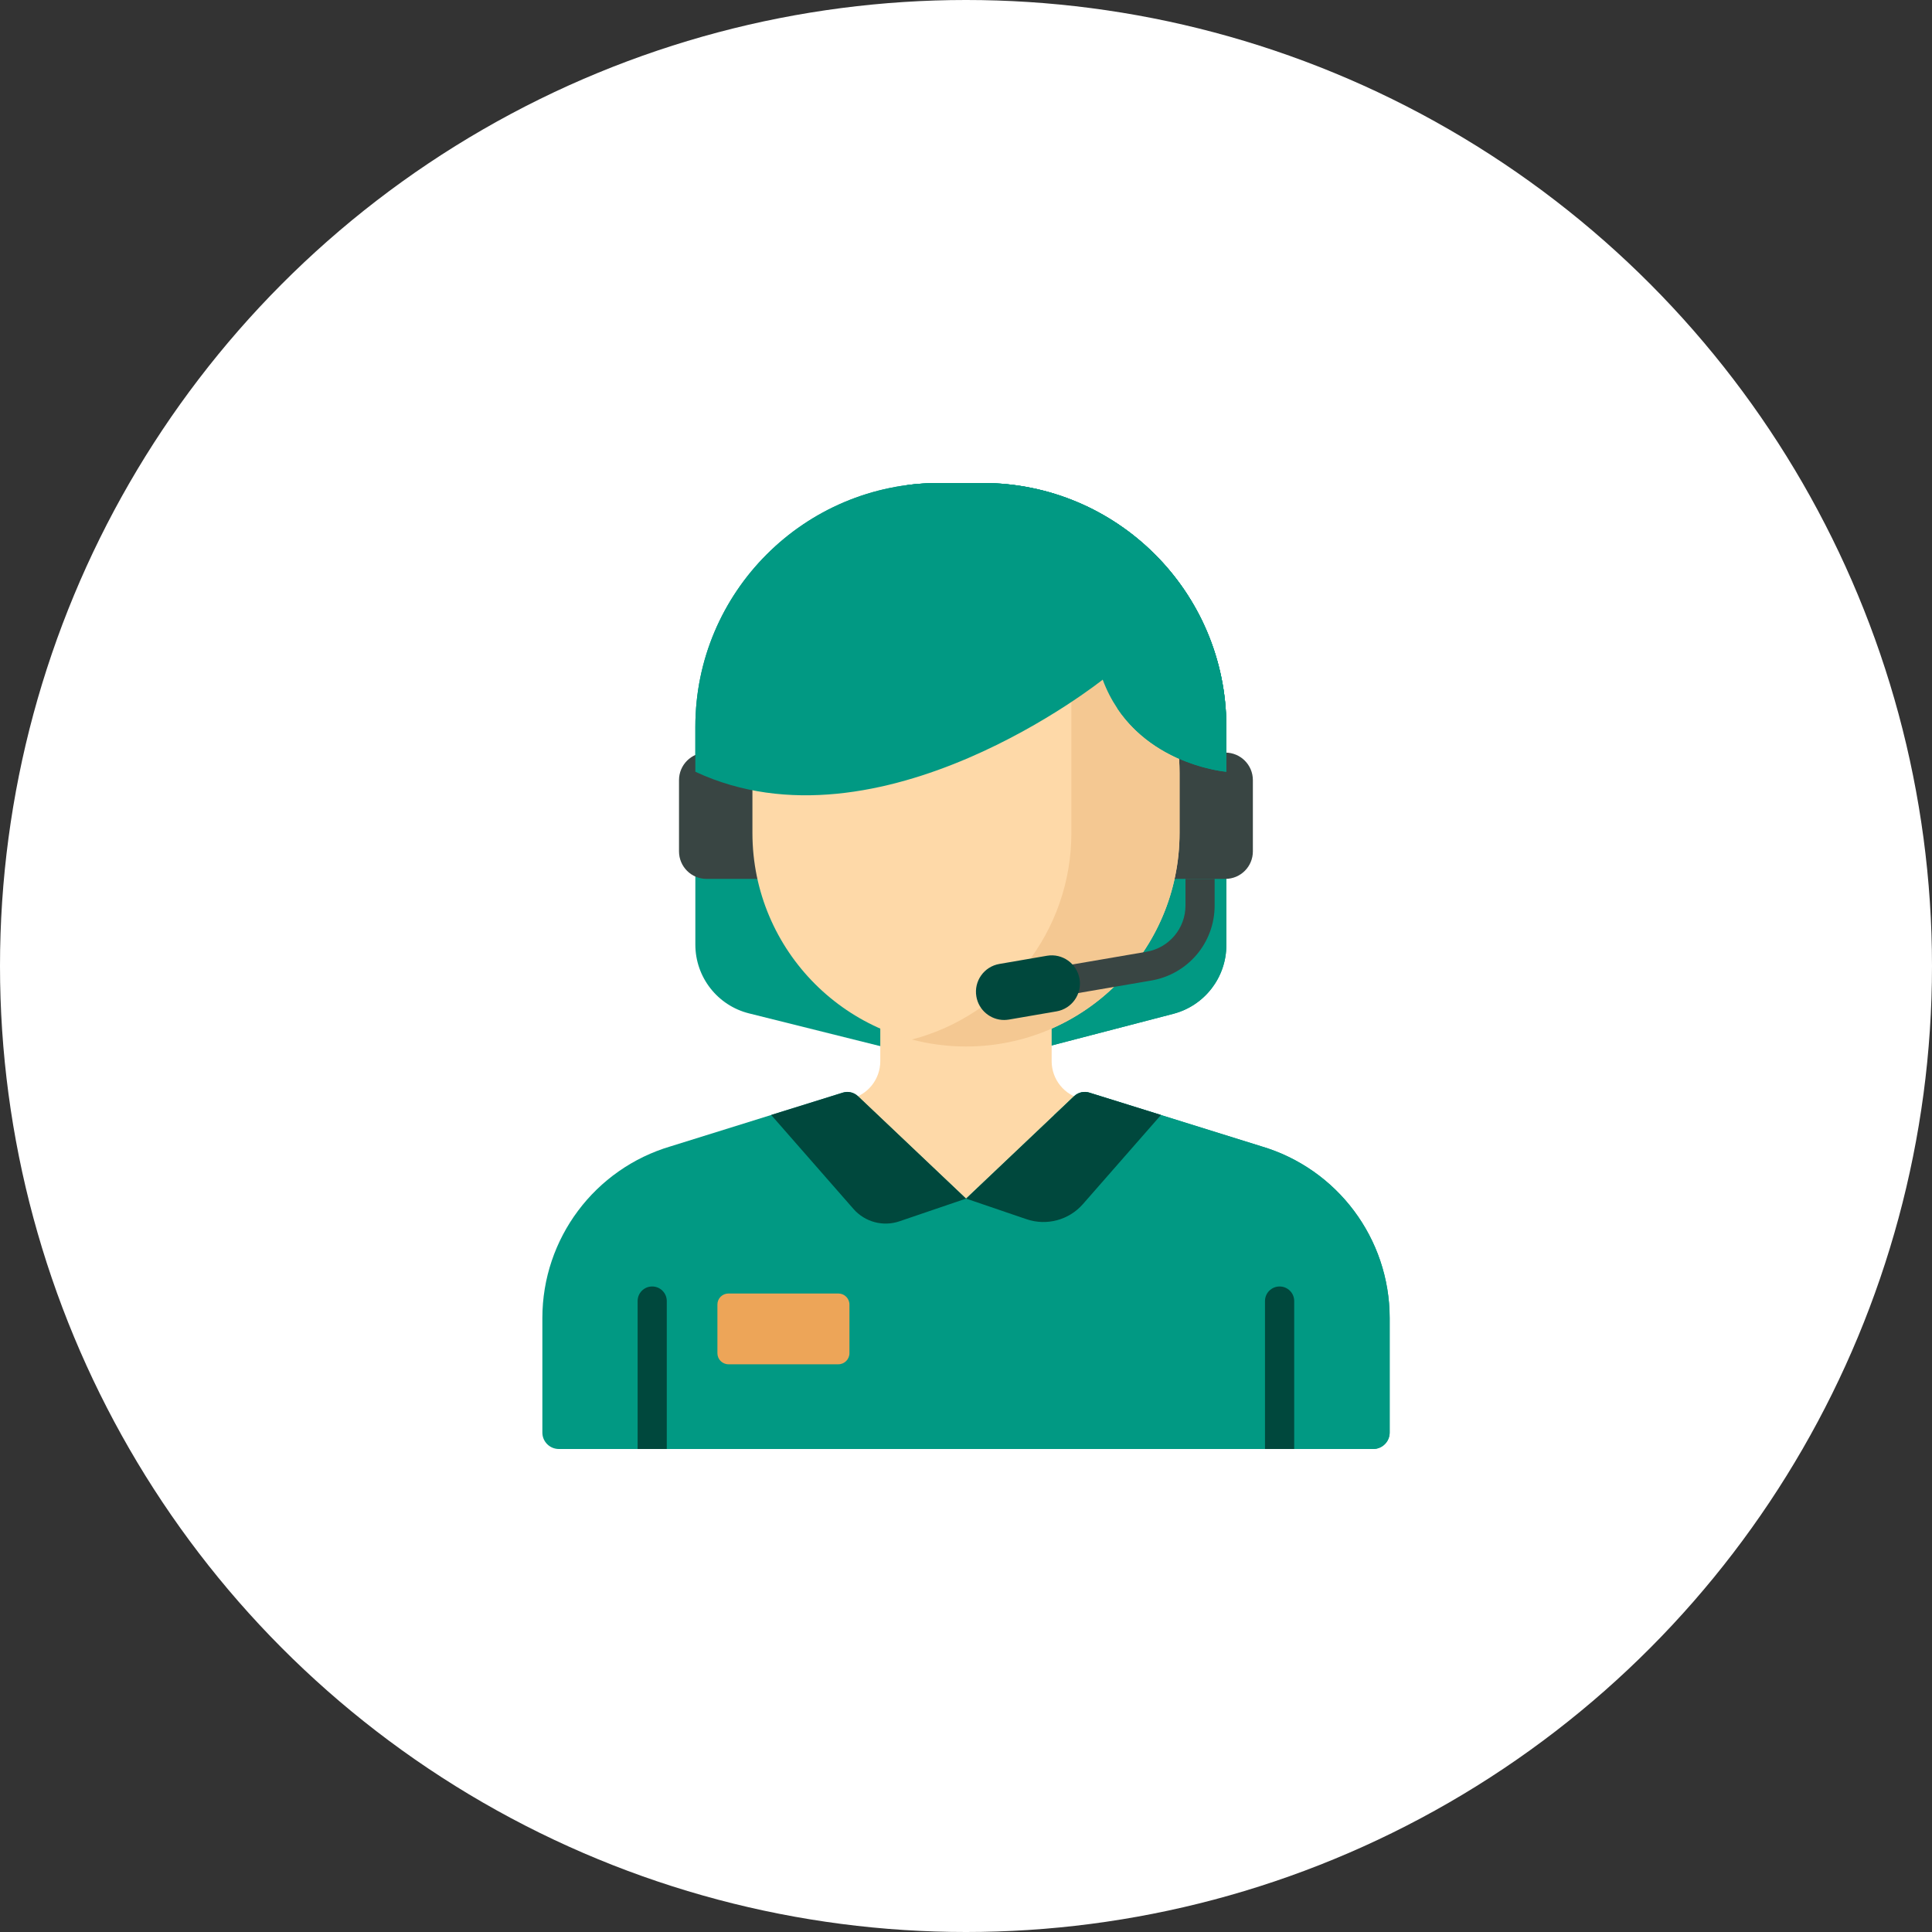 <svg width="33" height="33" viewBox="0 0 33 33" fill="none" xmlns="http://www.w3.org/2000/svg">
<rect x="0" y="0" width="33" height="33" fill="#333333" stroke="none"/>
<circle cx="16.5" cy="16.5" r="16.5" fill="white"/>
<path d="M20.04 17.317L16.811 18.157C16.611 18.209 16.402 18.209 16.202 18.16L12.796 17.31C12.256 17.176 11.877 16.691 11.877 16.134V12.413C11.877 10.114 13.741 8.25 16.04 8.25H16.784C19.083 8.25 20.947 10.114 20.947 12.413V16.144C20.947 16.696 20.574 17.178 20.04 17.317Z" fill="#019983"/>
<path d="M16.784 8.25H16.04C15.853 8.25 15.669 8.263 15.488 8.286C17.527 8.556 19.1 10.301 19.1 12.413V16.144C19.1 16.696 18.727 17.178 18.192 17.317L15.564 18L16.202 18.16C16.402 18.209 16.611 18.209 16.811 18.157L20.04 17.317C20.574 17.178 20.947 16.696 20.947 16.143V12.413C20.947 10.114 19.083 8.25 16.784 8.25Z" fill="#019983"/>
<path d="M12.068 15.012H12.951V12.855H12.068C11.808 12.855 11.598 13.066 11.598 13.325V14.542C11.598 14.802 11.808 15.012 12.068 15.012Z" fill="#394543"/>
<path d="M20.93 15.012H20.047V12.855H20.93C21.19 12.855 21.4 13.066 21.4 13.325V14.542C21.4 14.802 21.19 15.012 20.93 15.012Z" fill="#394543"/>
<path d="M18.494 18.774C18.185 18.712 17.963 18.441 17.963 18.125V16.634H16.5H15.036V18.125C15.036 18.441 14.814 18.712 14.505 18.774L14.148 18.846V21.241H16.5H18.851V18.846L18.494 18.774Z" fill="#FED9A8"/>
<path d="M21.541 19.579L18.606 18.664C18.515 18.635 18.416 18.659 18.346 18.724L16.5 20.474L14.653 18.724C14.584 18.659 14.485 18.635 14.394 18.664L11.459 19.579C10.157 19.962 9.264 21.157 9.264 22.513V24.469C9.264 24.624 9.39 24.75 9.546 24.75H23.454C23.61 24.75 23.736 24.624 23.736 24.469V22.513C23.736 21.157 22.843 19.962 21.541 19.579Z" fill="#019983"/>
<path d="M21.542 19.579L18.607 18.664C18.516 18.635 18.416 18.659 18.347 18.724L18.002 19.051L19.695 19.579C20.996 19.962 21.889 21.157 21.889 22.513V24.75H23.455C23.611 24.75 23.737 24.624 23.737 24.469V22.513C23.737 21.157 22.843 19.962 21.542 19.579Z" fill="#019983"/>
<path d="M16.499 17.875C14.485 17.875 12.852 16.241 12.852 14.227V13.202C12.852 11.187 14.485 9.554 16.499 9.554C18.514 9.554 20.147 11.187 20.147 13.202V14.227C20.147 16.241 18.514 17.875 16.499 17.875Z" fill="#FED9A8"/>
<path d="M18.3 10.029V14.227C18.3 15.922 17.143 17.347 15.576 17.756C15.871 17.833 16.181 17.875 16.5 17.875C18.514 17.875 20.148 16.241 20.148 14.227V13.202C20.148 11.842 19.403 10.656 18.3 10.029Z" fill="#F4C892"/>
<path d="M14.655 18.723L16.501 20.473L15.362 20.861C15.083 20.956 14.775 20.873 14.58 20.652L13.172 19.044L14.395 18.663C14.486 18.634 14.585 18.657 14.655 18.723Z" fill="#00483D"/>
<path d="M18.348 18.723L16.502 20.473L17.534 20.825C17.878 20.942 18.258 20.84 18.497 20.567L19.831 19.044L18.608 18.663C18.517 18.634 18.418 18.657 18.348 18.723Z" fill="#00483D"/>
<path d="M14.32 23.303H12.443C12.338 23.303 12.254 23.218 12.254 23.114V22.282C12.254 22.178 12.338 22.094 12.443 22.094H14.32C14.424 22.094 14.509 22.178 14.509 22.282V23.114C14.509 23.218 14.424 23.303 14.32 23.303Z" fill="#EDA558"/>
<path d="M20.947 13.182C20.947 13.182 19.373 13.057 18.835 11.609C18.835 11.609 15.03 14.655 11.877 13.182V12.413C11.877 10.114 13.741 8.25 16.04 8.25H16.784C19.083 8.25 20.947 10.114 20.947 12.413V13.182Z" fill="#019983"/>
<path d="M16.784 8.25H16.04C15.853 8.25 15.669 8.263 15.488 8.286C17.426 8.543 18.944 10.133 19.088 12.104C19.752 13.087 20.947 13.182 20.947 13.182V12.413C20.947 10.114 19.083 8.25 16.784 8.25Z" fill="#019983"/>
<path d="M21.857 21.974C21.719 21.974 21.607 22.085 21.607 22.223V24.75H22.106V22.223C22.106 22.085 21.994 21.974 21.857 21.974Z" fill="#00483D"/>
<path d="M11.14 21.974C11.002 21.974 10.891 22.085 10.891 22.223V24.75H11.389V22.223C11.389 22.085 11.277 21.974 11.14 21.974Z" fill="#00483D"/>
<path d="M20.249 15.012V15.466C20.249 15.858 19.968 16.191 19.582 16.257L17.074 16.687C16.939 16.71 16.848 16.839 16.871 16.974C16.892 17.096 16.997 17.181 17.116 17.181C17.13 17.181 17.144 17.18 17.158 17.178L19.666 16.748C20.292 16.64 20.747 16.102 20.747 15.466V15.012H20.249V15.012Z" fill="#394543"/>
<path d="M17.151 17.422C16.921 17.422 16.717 17.256 16.677 17.021C16.632 16.759 16.808 16.51 17.07 16.465L17.883 16.325C18.145 16.28 18.394 16.457 18.439 16.719C18.484 16.981 18.308 17.23 18.046 17.275L17.233 17.415C17.206 17.419 17.178 17.422 17.151 17.422Z" fill="#00483D"/>
</svg>
